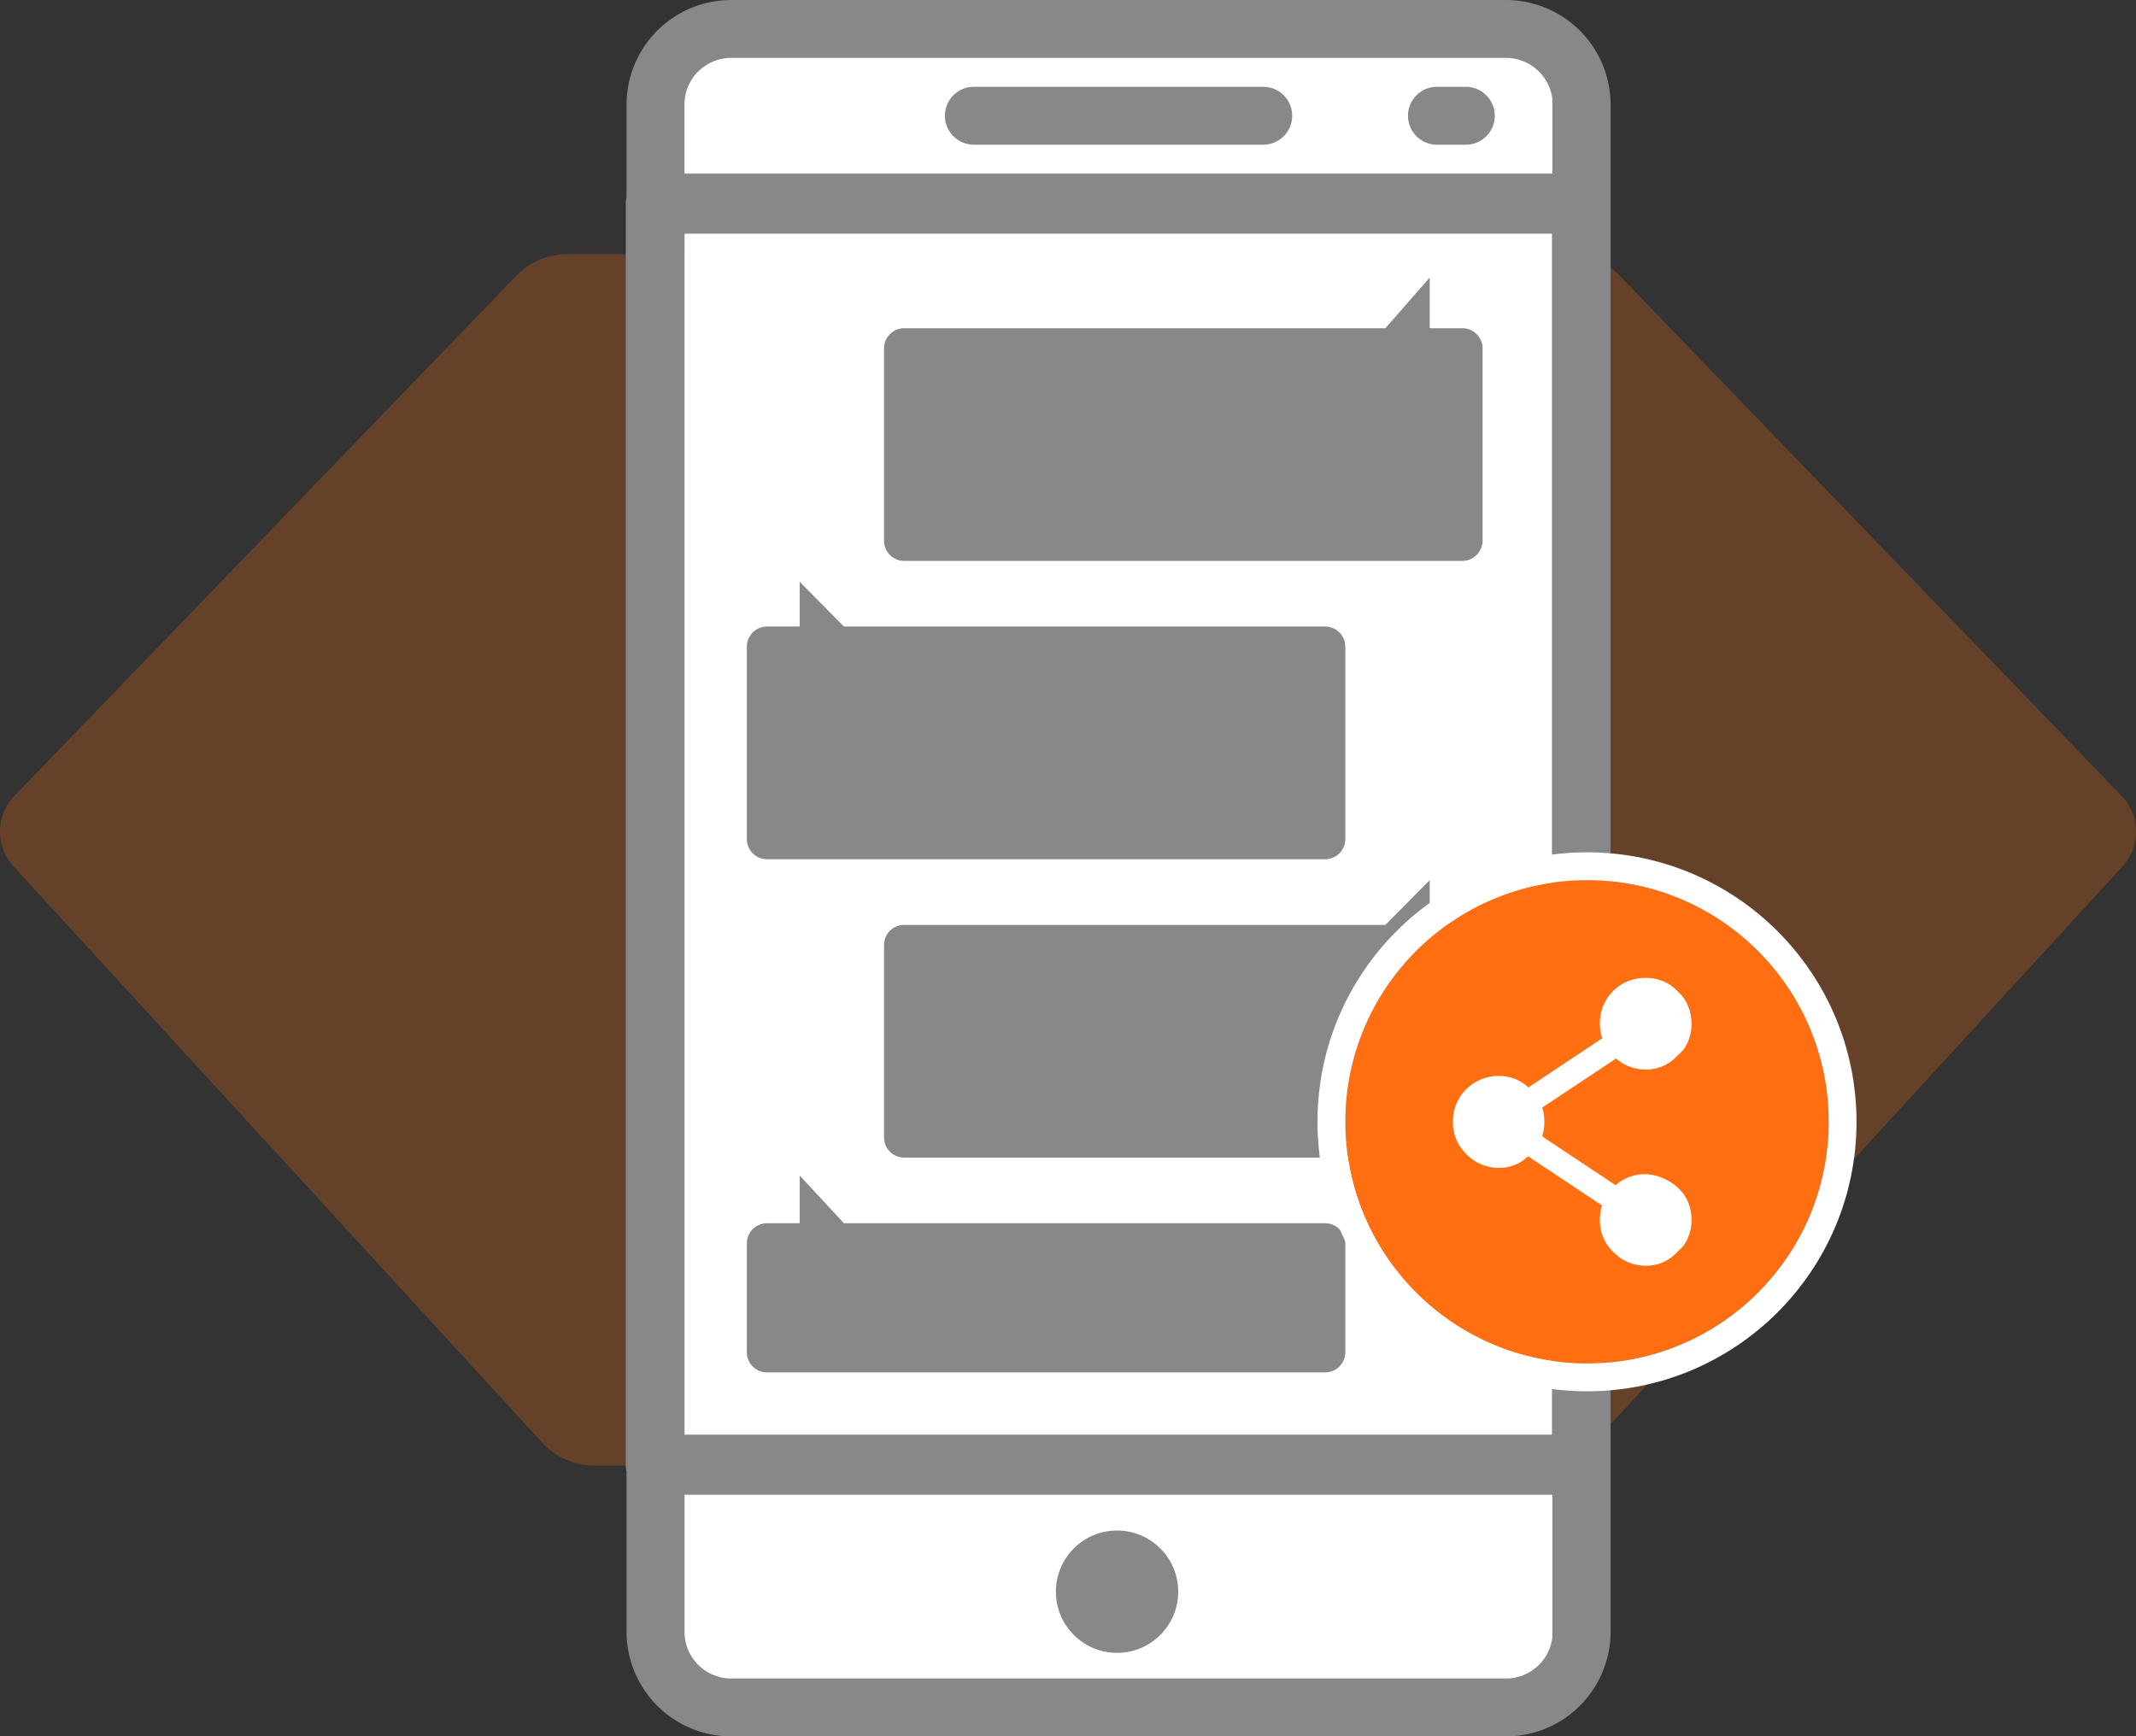 <svg xmlns="http://www.w3.org/2000/svg" width="153.524" height="124.812" viewBox="0 0 153.524 124.812">
  <rect x="0" y="0" width="153.524" height="124.812" fill="#333333" stroke="none"/>
  <g id="ilus_comparte" transform="translate(0 0)">
    <path id="Trazado_576" data-name="Trazado 576" d="M2105.6,254.977l-35.994-37.307a5.115,5.115,0,0,0-3.745-1.632h-10.477V216h-56.615v.039h-4.876a5.116,5.116,0,0,0-3.745,1.632l-35.994,37.307a3.7,3.7,0,0,0-.063,5.075l37.96,41.379a5.113,5.113,0,0,0,3.8,1.692h21.6a5.383,5.383,0,0,0,.758-.055h23.338a5.4,5.4,0,0,0,.758.055h21.6a5.115,5.115,0,0,0,3.8-1.692l37.96-41.379A3.7,3.7,0,0,0,2105.6,254.977Zm-50.1-16.245h-.113v-.123Z" transform="translate(-1953.114 -197.771)" fill="#ff6f11" opacity="0.25"/>
    <rect id="Rectángulo_178" data-name="Rectángulo 178" width="62.406" height="117.092" transform="translate(49.193 3.646)" fill="#fff"/>
    <g id="Grupo_431" data-name="Grupo 431" transform="translate(44.979)">
      <path id="Trazado_577" data-name="Trazado 577" d="M2271.881,164.26h20.8a2.08,2.08,0,0,0,0-4.16h-20.8a2.08,2.08,0,1,0,0,4.16Z" transform="translate(-2246.865 -153.859)" fill="#86888a"/>
      <path id="Trazado_578" data-name="Trazado 578" d="M2427.081,164.26h2.08a2.08,2.08,0,1,0,0-4.16h-2.08a2.08,2.08,0,0,0,0,4.16Z" transform="translate(-2368.782 -153.859)" fill="#86888a"/>
      <path id="Trazado_579" data-name="Trazado 579" d="M2226.113,131h-55.689a7.529,7.529,0,0,0-7.52,7.52v6.64a2.23,2.23,0,0,0-.054.48v90.644a2.229,2.229,0,0,0,.054.48v11.529a7.529,7.529,0,0,0,7.52,7.52h55.687a7.529,7.529,0,0,0,7.52-7.518V138.52A7.528,7.528,0,0,0,2226.113,131Zm-55.689,4.16h55.687a3.363,3.363,0,0,1,3.359,3.359v4.961h-62.406V138.52A3.363,3.363,0,0,1,2170.423,135.16Zm-3.359,12.637h62.352v86.327h-62.352Zm59.049,103.854h-55.689a3.363,3.363,0,0,1-3.359-3.357v-9.853h62.406v9.851h0A3.363,3.363,0,0,1,2226.113,251.651Z" transform="translate(-2162.85 -131)" fill="#86888a"/>
      <circle id="Elipse_10" data-name="Elipse 10" cx="4.396" cy="4.396" r="4.396" transform="translate(30.913 110.015)" fill="#86888a"/>
    </g>
    <path id="Trazado_580" data-name="Trazado 580" d="M2290.967,244.373H2250.85a1.451,1.451,0,0,1-1.451-1.451V229.1a1.451,1.451,0,0,1,1.451-1.451h34.584l3.188-3.646v3.646h2.345a1.451,1.451,0,0,1,1.451,1.451v13.825A1.451,1.451,0,0,1,2290.967,244.373Z" transform="translate(-2185.86 -204.056)" fill="#86888a"/>
    <path id="Trazado_581" data-name="Trazado 581" d="M2204.851,345.944h40.117a1.451,1.451,0,0,0,1.451-1.451V330.668a1.451,1.451,0,0,0-1.451-1.451h-34.584L2207.2,326v3.217h-2.345a1.452,1.452,0,0,0-1.452,1.451v13.825A1.452,1.452,0,0,0,2204.851,345.944Z" transform="translate(-2149.725 -284.182)" fill="#86888a"/>
    <path id="Trazado_582" data-name="Trazado 582" d="M2290.967,445.944H2250.85a1.451,1.451,0,0,1-1.451-1.451V430.668a1.451,1.451,0,0,1,1.451-1.451h34.584l3.188-3.217v3.217h2.345a1.451,1.451,0,0,1,1.451,1.451v13.825A1.451,1.451,0,0,1,2290.967,445.944Z" transform="translate(-2185.86 -362.736)" fill="#86888a"/>
    <path id="Trazado_583" data-name="Trazado 583" d="M2204.851,539.154h40.117a1.451,1.451,0,0,0,1.451-1.451v-7.82a1.451,1.451,0,0,0-1.451-1.451h-34.584L2207.2,525v3.431h-2.345a1.452,1.452,0,0,0-1.452,1.451v7.82A1.452,1.452,0,0,0,2204.851,539.154Z" transform="translate(-2149.725 -440.505)" fill="#86888a"/>
    <g id="Grupo_434" data-name="Grupo 434" transform="translate(96.694 63.264)">
      <g id="Elipse_11" data-name="Elipse 11" transform="translate(0 0)" fill="#ff6f11" stroke="#fff" stroke-miterlimit="10" stroke-width="2">
        <circle cx="17.371" cy="17.371" r="17.371" stroke="none"/>
        <circle cx="17.371" cy="17.371" r="18.371" fill="none"/>
      </g>
      <g id="Grupo_433" data-name="Grupo 433" transform="translate(7.731 7.034)">
        <g id="Grupo_432" data-name="Grupo 432">
          <g id="a">
            <path id="Trazado_584" data-name="Trazado 584" d="M2457.2,462.1a3.236,3.236,0,0,0-.547-1.844,4.272,4.272,0,0,0-.461-.515,3.066,3.066,0,0,0-2.284-.944,3.224,3.224,0,0,0-3.292,3.3,3.185,3.185,0,0,0,.171,1.051.161.161,0,0,0-.086.043l-5.094,3.388a.79.79,0,0,0-.118.1,3.044,3.044,0,0,0-2.145-.836,3.266,3.266,0,0,0-2.348.965,3.232,3.232,0,0,0-.943,2.327,3.161,3.161,0,0,0,.943,2.305,3.2,3.2,0,0,0,2.348,1.008,3,3,0,0,0,2.124-.836c.042.036.089.071.139.107l5.083,3.378c.021.014.047.032.075.054a3.544,3.544,0,0,0-.15,1.04,3.133,3.133,0,0,0,.944,2.284,3.219,3.219,0,0,0,2.348,1.008,2.972,2.972,0,0,0,2.284-1.008,3.167,3.167,0,0,0,.461-.472,3.119,3.119,0,0,0,.547-1.812,3.186,3.186,0,0,0-.547-1.834,3.7,3.7,0,0,0-2.745-1.458,3.284,3.284,0,0,0-2.177.8.211.211,0,0,0-.075-.064l-5.083-3.378c-.021-.021-.053-.05-.1-.086a3.344,3.344,0,0,0,.15-1.04,3.544,3.544,0,0,0-.15-1.04.839.839,0,0,1,.1-.043l5.1-3.388a.5.5,0,0,1,.1-.075,3.2,3.2,0,0,0,2.134.794,2.972,2.972,0,0,0,2.284-1.008,3.513,3.513,0,0,0,.461-.461A3.119,3.119,0,0,0,2457.2,462.1Z" transform="translate(-2440.05 -458.8)" fill="#fff"/>
          </g>
        </g>
      </g>
    </g>
  </g>
</svg>
